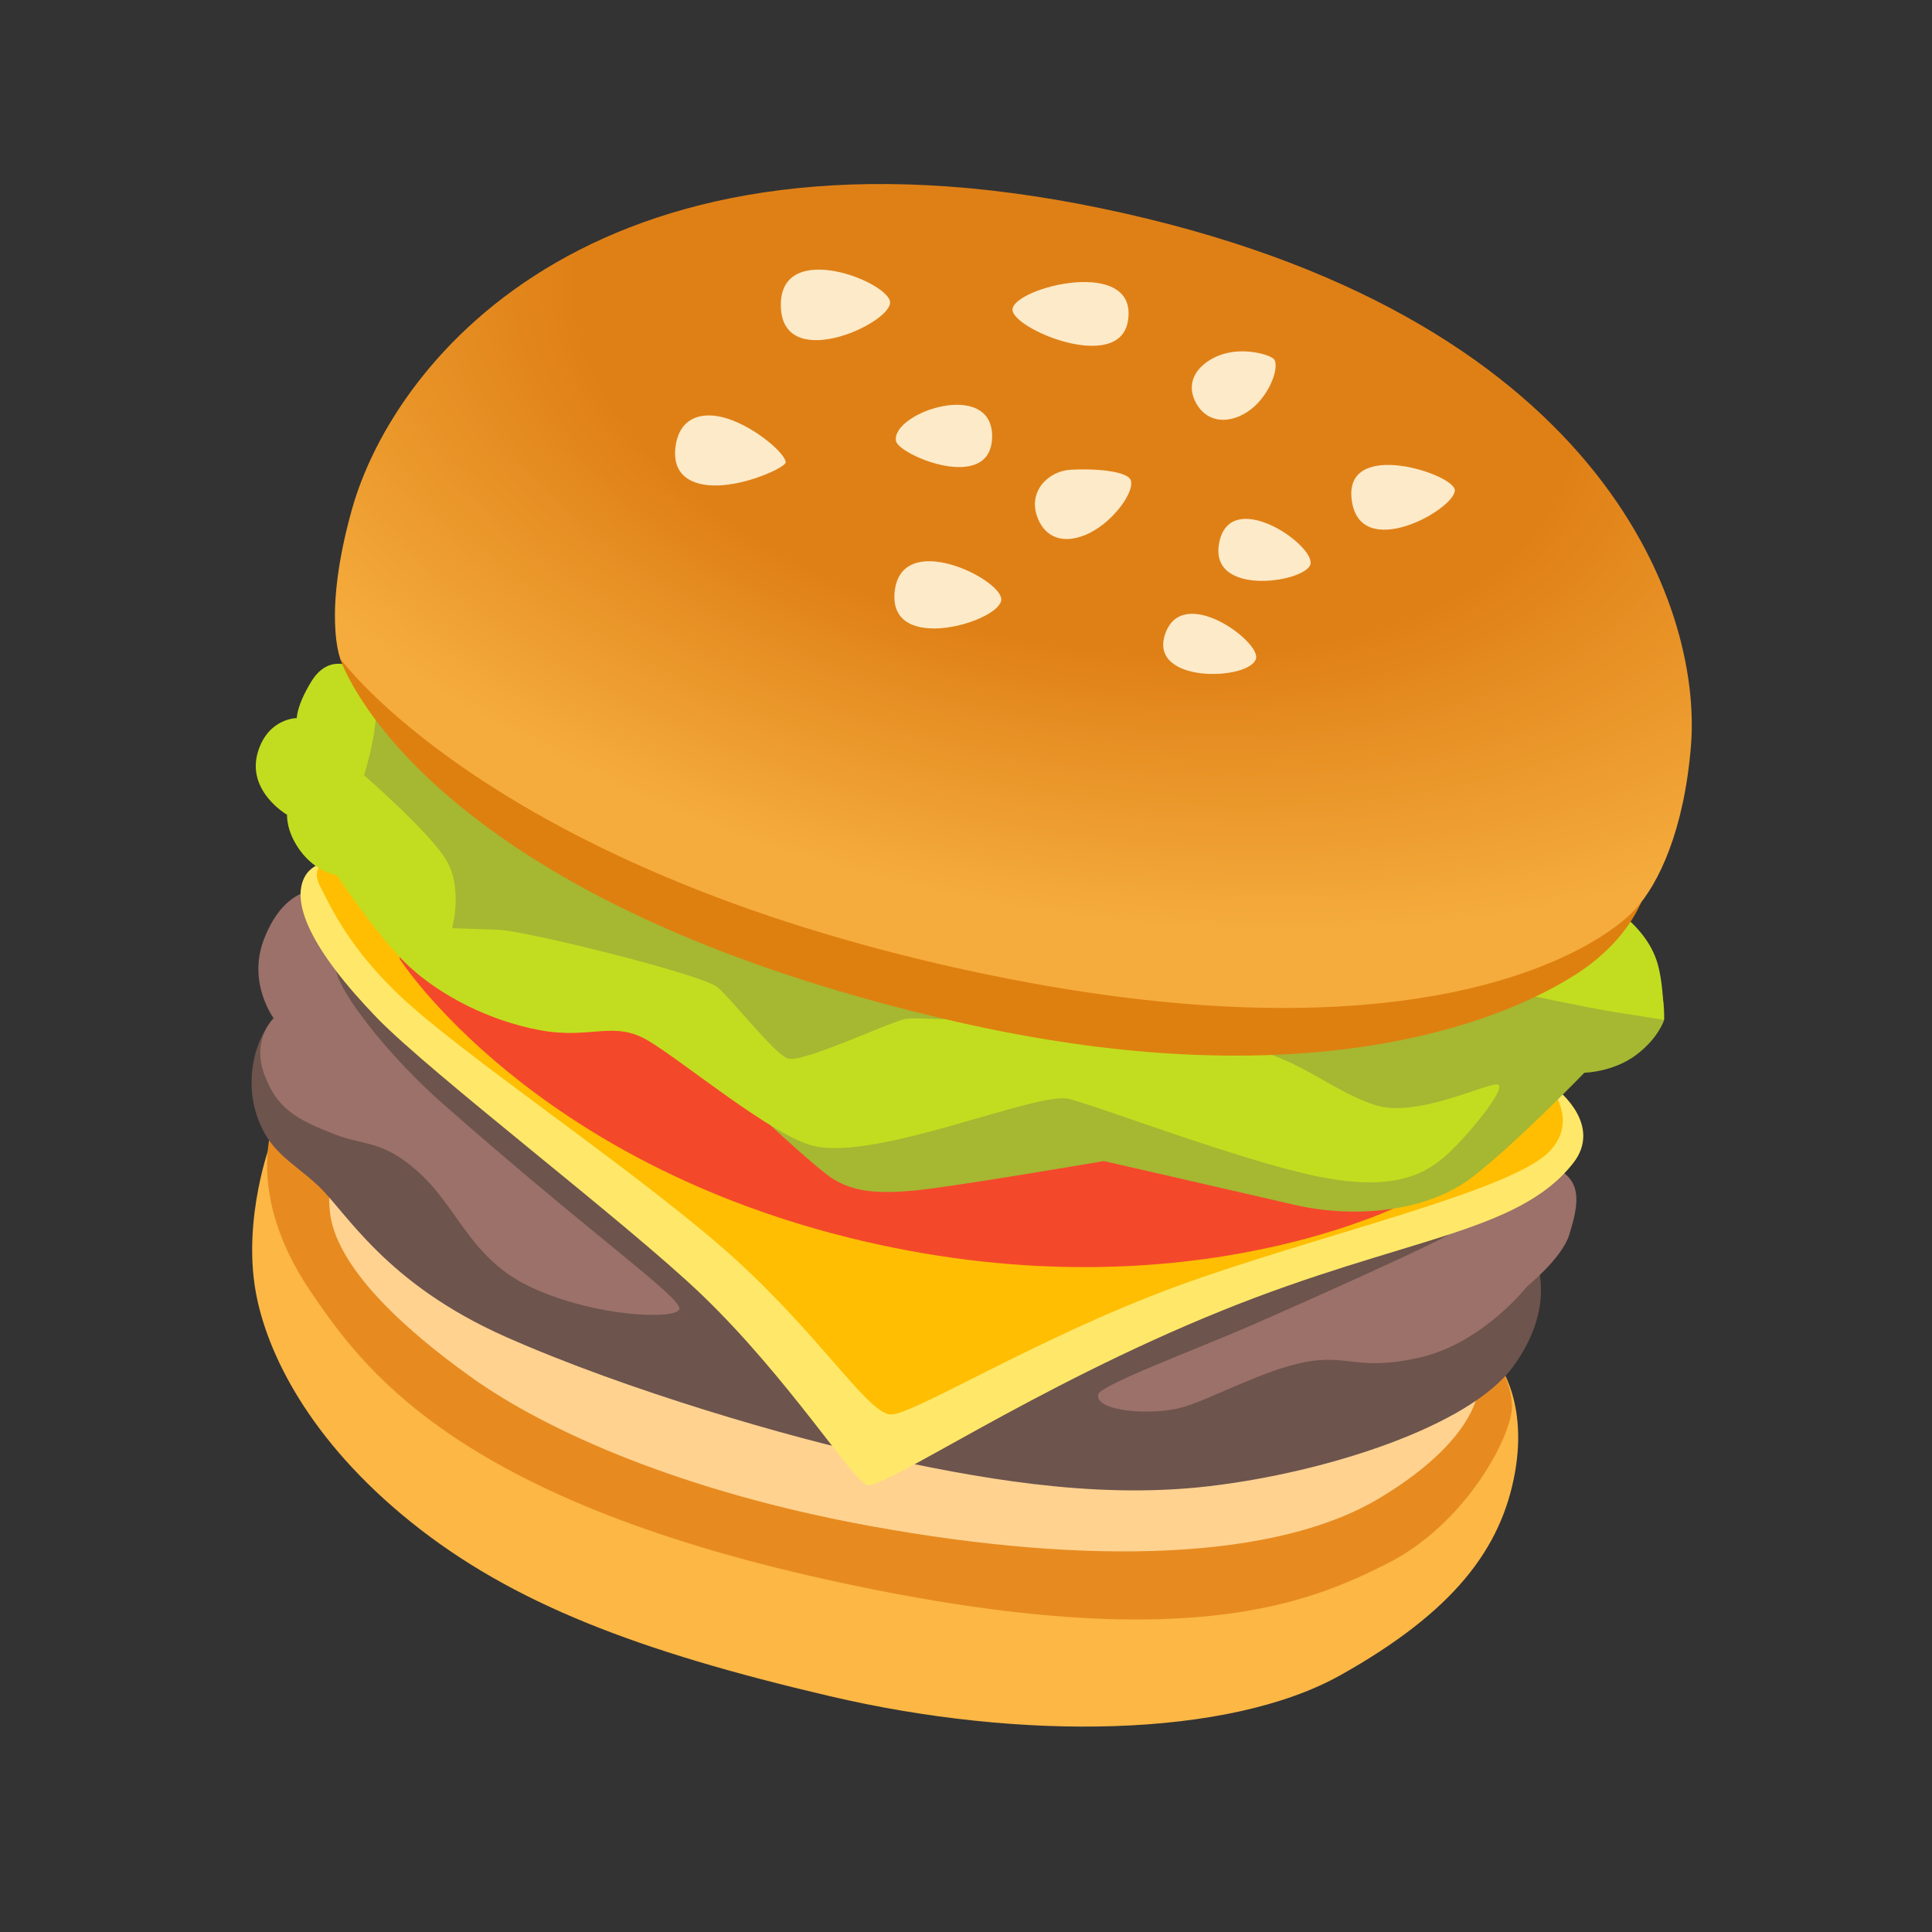 <svg width="72" height="72" viewBox="0 0 72 72" fill="none" xmlns="http://www.w3.org/2000/svg">
<rect x="0" y="0" width="72" height="72" fill="#333333" stroke="none"/>
<g clip-path="url(#clip0_41_360)">
<path d="M10.094 42.562C10.094 42.562 9.042 45.347 9.524 48.105C9.925 50.414 11.539 53.685 15.313 56.72C19.086 59.755 23.782 61.539 30.917 63.209C38.051 64.884 45.771 64.776 49.965 62.423C54.166 60.067 55.959 57.716 56.462 54.857C56.964 51.997 55.685 50.599 55.685 50.599L10.094 42.562Z" fill="#FCB745"/>
<path d="M12.758 40.104L10.223 41.75C10.223 41.75 9.06 44.426 11.571 48.123C13.474 50.919 16.856 55.793 30.873 58.882C43.993 61.776 48.738 59.766 51.707 58.264C54.681 56.764 56.388 53.422 56.347 52.374C56.311 51.326 55.654 50.587 55.654 50.587L12.758 40.104Z" fill="#E78B20"/>
<path d="M13.018 43.279C13.018 43.279 12.213 44.157 12.27 44.836C12.315 45.368 12.179 47.471 17.549 51.316C20.389 53.352 25.479 55.603 32.441 56.872C40.699 58.378 47.625 58.125 51.442 55.812C55.352 53.447 55.116 51.494 55.116 51.494L13.018 43.279Z" fill="#FFD290"/>
<path d="M12.808 35.95C12.808 35.95 10.42 37.532 9.906 38.352C9.42 39.126 9.202 40.355 9.534 41.455C9.982 42.931 10.861 43.261 11.841 44.174C12.902 45.157 14.342 47.826 18.858 49.825C23.374 51.825 29.5 53.597 32.834 54.306C36.167 55.014 40.607 55.905 45.034 55.389C49.462 54.874 54.771 53.141 56.385 50.935C57.999 48.728 57.261 47.062 57.261 47.062L55.21 44.963L12.808 35.95Z" fill="#6D544D"/>
<path d="M12.2 33.171C12.2 33.171 10.693 32.779 9.835 35.007C9.213 36.628 10.198 37.945 10.198 37.945C10.198 37.945 9.36 38.73 9.855 40.057C10.319 41.301 11.013 41.708 12.501 42.283C13.573 42.697 14.225 42.491 15.5 43.596C17.099 44.98 17.494 46.933 19.867 48.008C22.241 49.083 25.134 49.18 25.315 48.802C25.496 48.423 22.232 46.172 16.535 41.161C14.613 39.473 12.968 37.383 12.601 36.424C12.235 35.464 12.2 33.171 12.2 33.171ZM40.926 51.967C40.789 52.613 42.993 52.77 44.104 52.436C45.215 52.102 47.103 51.046 48.675 50.753C50.245 50.464 50.675 51.125 52.977 50.575C55.28 50.024 56.923 47.929 56.923 47.929C56.923 47.929 58.208 46.889 58.478 46.026C58.892 44.71 58.897 44.031 58.016 43.532C57.135 43.033 54.418 45.691 54.046 45.976C53.674 46.261 48.578 48.547 46.572 49.419C44.565 50.291 41 51.618 40.926 51.967Z" fill="#9B7169"/>
<path d="M14.504 31.892C14.504 31.892 11.951 31.661 11.38 32.632C10.809 33.604 11.578 35.377 14.049 37.934C16.076 40.028 23.369 45.58 26.159 48.257C29.355 51.328 31.793 55.187 32.303 55.338C32.938 55.526 38.441 51.711 45.544 48.841C52.298 46.108 56.556 45.982 58.625 43.35C59.735 41.938 58.058 40.628 58.058 40.628L36.005 26.423L14.504 31.892Z" fill="#FFE869"/>
<path d="M33.172 52.714C33.932 52.79 38.613 49.865 43.806 47.954C49 46.044 56.424 44.392 57.788 42.866C59.153 41.34 57.008 39.681 57.008 39.681L30.13 29.08L12.443 32.029C12.443 32.029 11.485 32.137 11.922 33.011C12.36 33.885 13.04 35.329 14.856 37.066C17.062 39.179 23.027 43.173 26.678 46.288C30.338 49.405 32.257 52.621 33.172 52.714Z" fill="#FFBE01"/>
<path d="M14.532 33.249L14.905 35.754C14.905 35.754 19.805 43.365 32.154 46.249C44.445 49.12 52.612 44.718 52.612 44.718L55.032 41.091L14.532 33.249Z" fill="#F4482B"/>
<path d="M29.976 40.538L28.667 41.894C28.667 41.894 30.487 43.59 31.041 43.933C31.838 44.423 32.71 44.493 34.064 44.369C35.417 44.249 41.136 43.27 41.136 43.27C41.136 43.27 45.483 44.261 48.209 44.893C50.625 45.455 53.24 45.1 54.822 43.903C56.404 42.706 59.044 39.979 59.044 39.979C59.044 39.979 60.123 39.955 60.973 39.316C61.822 38.677 62.018 38.005 62.018 38.005C62.018 38.005 62.102 36.642 61.445 36.148C60.784 35.648 28.536 26.704 28.536 26.704L15.238 24.898L12.067 28.973L18.025 36.724L28.157 39.491L29.976 40.538Z" fill="#A6B732"/>
<path d="M13.601 25.116C12.934 24.624 12.15 24.501 11.599 25.404C11.047 26.308 11.061 26.761 11.061 26.761C11.061 26.761 10.012 26.759 9.62 27.993C9.152 29.475 10.698 30.364 10.698 30.364C10.698 30.364 10.651 30.968 11.182 31.694C11.787 32.522 12.549 32.612 12.549 32.612C12.549 32.612 14.108 34.971 15.263 36.031C16.418 37.091 18.206 38.037 20.124 38.392C22.042 38.747 22.861 38.005 24.174 38.793C25.488 39.58 28.823 42.354 30.329 42.708C32.712 43.267 38.678 40.653 39.841 40.953C41.004 41.253 46.151 43.215 48.984 43.817C51.818 44.419 53.021 43.808 53.83 43.112C54.639 42.417 56.163 40.546 55.83 40.422C55.497 40.299 52.856 41.678 51.278 41.19C49.695 40.7 48.479 39.473 46.476 39.047C44.472 38.622 34.436 37.816 33.736 37.974C33.036 38.132 29.858 39.651 29.341 39.441C28.826 39.23 27.301 37.272 26.741 36.794C26.182 36.315 19.566 34.679 18.571 34.65C17.857 34.627 16.849 34.59 16.849 34.59C16.849 34.59 17.267 33.098 16.624 32.041C15.981 30.984 13.566 28.889 13.566 28.889C13.566 28.889 14.57 25.83 13.601 25.116ZM56.36 36.96C56.36 36.96 59.34 37.593 60.181 37.719C61.022 37.845 62.008 38.007 62.008 38.007C62.008 38.007 62.011 36.594 61.733 35.783C61.167 34.119 59.135 33.261 59.135 33.261L56.36 36.96Z" fill="#C2DD1F"/>
<path d="M13.302 23.164L12.67 24.535C12.67 24.535 15.48 33.475 35.673 38.084C47.492 40.783 55.07 38.632 58.704 36.327C60.881 34.945 61.305 33.243 61.305 33.243L13.302 23.164Z" fill="#DE8010"/>
<path d="M13.118 18.975C12.014 22.91 12.682 24.547 12.682 24.547C12.682 24.547 18.095 32.042 35.156 35.961C52.643 39.975 59.583 35.369 60.943 33.885C61.81 32.943 62.768 30.937 63.019 27.77C63.432 22.539 59.624 11.637 41.062 7.768C22.5 3.899 14.725 13.264 13.118 18.975Z" fill="url(#paint0_radial_41_360)"/>
<path d="M33.171 11.281C33.147 12.091 29.079 13.938 29.099 11.34C29.12 8.896 33.191 10.533 33.171 11.281ZM33.389 16.431C33.47 16.951 36.927 18.41 36.973 16.297C37.019 14.097 33.224 15.361 33.389 16.431ZM37.733 11.527C37.678 12.239 41.706 13.938 42.034 11.967C42.441 9.533 37.798 10.702 37.733 11.527ZM29.279 17.235C29.269 17.395 28.065 17.988 26.943 18.08C25.957 18.163 25.033 17.842 25.172 16.668C25.308 15.537 26.182 15.302 27.106 15.599C28.17 15.935 29.296 16.927 29.279 17.235ZM37.315 22.331C37.296 21.565 33.564 19.712 33.339 22.075C33.122 24.43 37.339 23.146 37.315 22.331ZM42.127 17.866C41.982 17.601 41.07 17.45 39.908 17.505C39.07 17.547 38.293 18.317 38.663 19.282C39.094 20.409 40.261 20.221 41.127 19.528C41.83 18.968 42.289 18.165 42.127 17.866ZM47.493 13.405C47.398 13.246 46.514 12.962 45.7 13.163C44.881 13.363 44.058 14.079 44.576 15.023C45.102 15.973 46.237 15.731 46.908 14.987C47.443 14.386 47.639 13.647 47.493 13.405ZM48.844 20.986C48.883 20.213 45.846 18.178 45.437 20.218C45.016 22.31 48.806 21.682 48.844 20.986ZM54.217 18.275C54.229 17.678 50.104 16.318 50.371 18.603C50.646 20.985 54.202 19 54.217 18.275ZM46.809 24.54C46.973 23.904 44.071 21.749 43.423 23.624C42.776 25.5 46.595 25.367 46.809 24.54Z" fill="#FDEAC8"/>
</g>
<defs>
<radialGradient id="paint0_radial_41_360" cx="0" cy="0" r="1" gradientUnits="userSpaceOnUse" gradientTransform="translate(40.061 13.303) rotate(101.358) scale(20.644 35.971)">
<stop offset="0.517" stop-color="#DF8016"/>
<stop offset="0.643" stop-color="#E58C21"/>
<stop offset="1" stop-color="#F5AC3C"/>
</radialGradient>
<clipPath id="clip0_41_360">
<rect width="60" height="60" fill="white" transform="translate(12.475) rotate(12)"/>
</clipPath>
</defs>
</svg>
